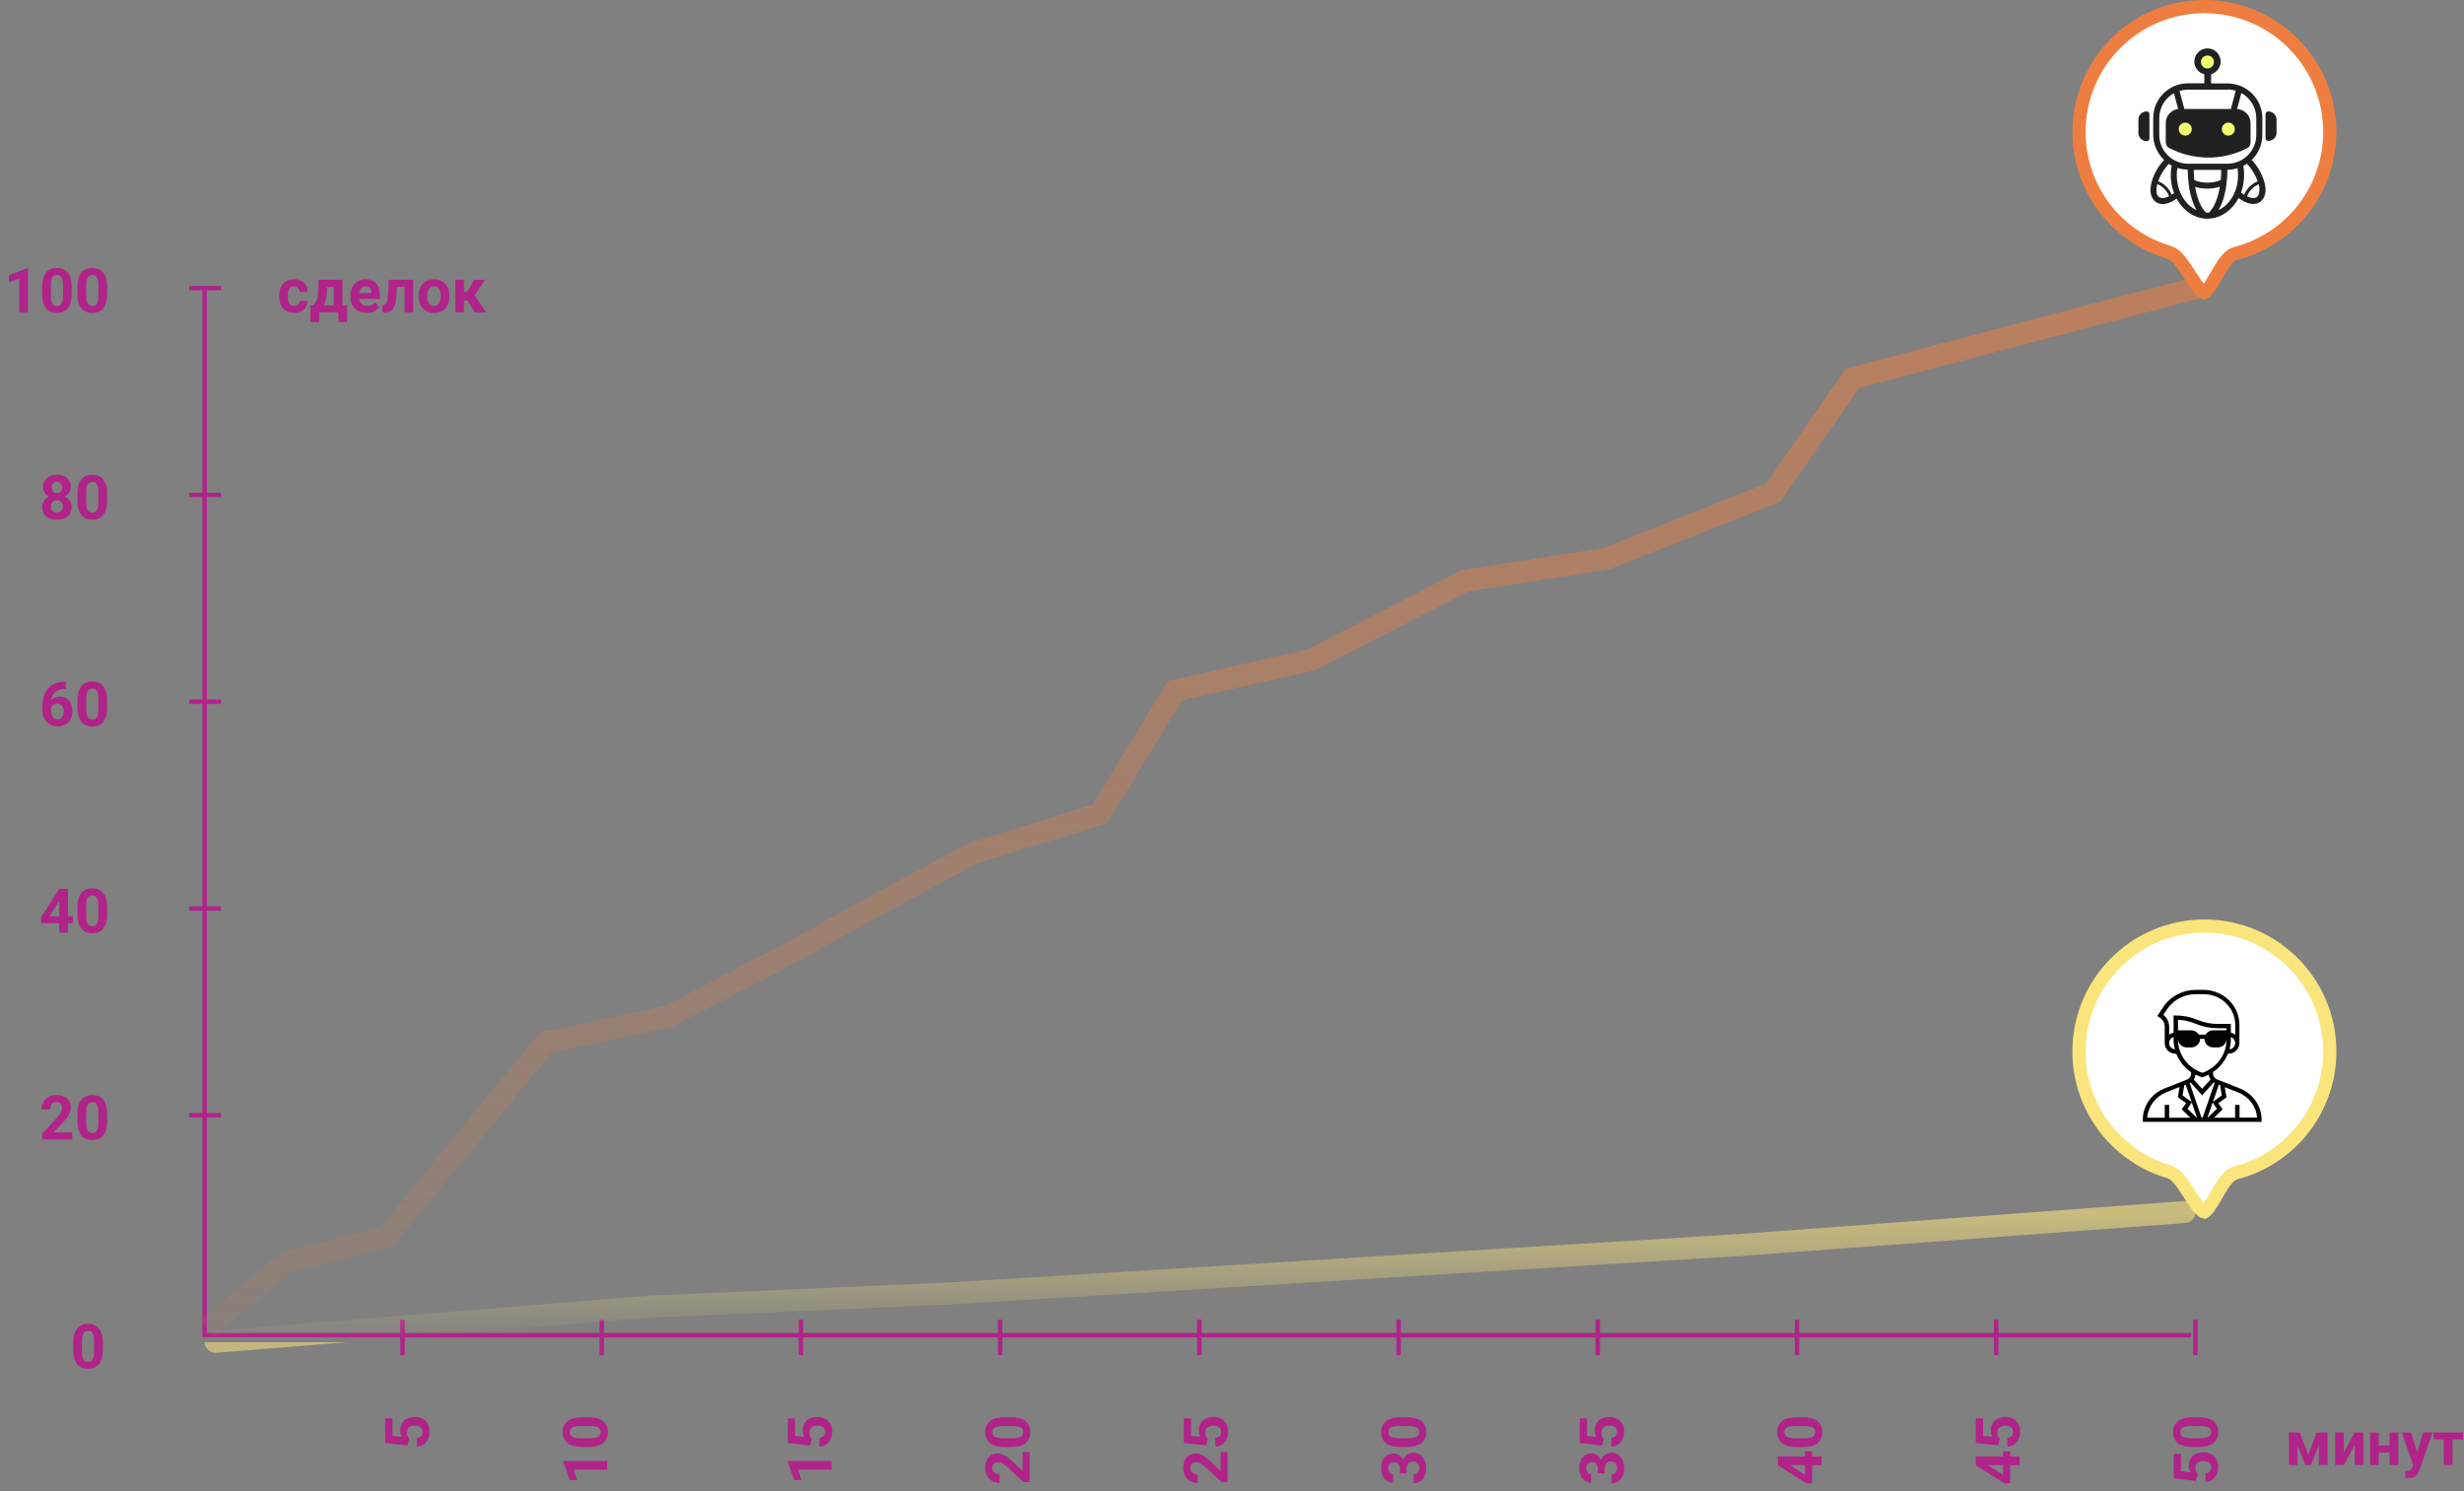 <svg width="560" height="339" viewBox="0 0 560 339" fill="none" xmlns="http://www.w3.org/2000/svg">
<rect x="0" y="0" width="560" height="339" fill="#808080" stroke="none"/>
<line x1="498" y1="303.5" x2="46" y2="303.5" stroke="#B02389"/>
<line x1="46.5" y1="66" x2="46.5" y2="303" stroke="#B02389"/>
<line x1="91.49" y1="300" x2="91.49" y2="308" stroke="#B02389"/>
<line x1="43" y1="253.5" x2="50.244" y2="253.5" stroke="#B02389"/>
<line x1="43" y1="206.5" x2="50.244" y2="206.5" stroke="#B02389"/>
<line x1="43" y1="159.5" x2="50.244" y2="159.5" stroke="#B02389"/>
<line x1="43" y1="112.5" x2="50.244" y2="112.5" stroke="#B02389"/>
<line x1="43" y1="65.5" x2="50.244" y2="65.5" stroke="#B02389"/>
<line x1="136.764" y1="300" x2="136.764" y2="308" stroke="#B02389"/>
<line x1="182.037" y1="300" x2="182.037" y2="308" stroke="#B02389"/>
<line x1="227.311" y1="300" x2="227.311" y2="308" stroke="#B02389"/>
<line x1="272.584" y1="300" x2="272.584" y2="308" stroke="#B02389"/>
<line x1="317.858" y1="300" x2="317.858" y2="308" stroke="#B02389"/>
<line x1="363.132" y1="300" x2="363.132" y2="308" stroke="#B02389"/>
<line x1="408.406" y1="300" x2="408.406" y2="308" stroke="#B02389"/>
<line x1="453.679" y1="300" x2="453.679" y2="308" stroke="#B02389"/>
<line x1="498.953" y1="300" x2="498.953" y2="308" stroke="#B02389"/>
<path d="M23.376 306.885C23.376 308.261 23.091 309.314 22.521 310.043C21.952 310.772 21.118 311.137 20.02 311.137C18.935 311.137 18.105 310.779 17.531 310.063C16.957 309.348 16.663 308.323 16.649 306.987V305.155C16.649 303.765 16.936 302.71 17.511 301.99C18.09 301.27 18.921 300.91 20.006 300.91C21.09 300.91 21.92 301.268 22.494 301.983C23.068 302.694 23.362 303.717 23.376 305.053V306.885ZM21.4 304.875C21.4 304.05 21.287 303.451 21.059 303.077C20.835 302.699 20.484 302.51 20.006 302.51C19.541 302.51 19.197 302.69 18.974 303.05C18.755 303.405 18.639 303.964 18.625 304.725V307.145C18.625 307.956 18.734 308.56 18.953 308.956C19.176 309.348 19.532 309.544 20.02 309.544C20.503 309.544 20.851 309.355 21.065 308.977C21.28 308.598 21.391 308.02 21.4 307.24V304.875Z" fill="#B02389"/>
<path d="M16.421 259H9.599V257.646L12.818 254.215C13.26 253.732 13.586 253.31 13.796 252.95C14.01 252.59 14.117 252.248 14.117 251.925C14.117 251.483 14.005 251.136 13.782 250.886C13.559 250.631 13.24 250.503 12.825 250.503C12.379 250.503 12.025 250.658 11.766 250.968C11.51 251.273 11.383 251.676 11.383 252.178H9.4C9.4 251.572 9.544 251.018 9.831 250.517C10.123 250.015 10.533 249.623 11.062 249.341C11.59 249.054 12.19 248.91 12.859 248.91C13.885 248.91 14.68 249.156 15.245 249.648C15.815 250.141 16.1 250.836 16.1 251.733C16.1 252.226 15.972 252.727 15.717 253.237C15.462 253.748 15.024 254.342 14.404 255.021L12.142 257.407H16.421V259ZM24.337 254.885C24.337 256.261 24.052 257.314 23.482 258.043C22.913 258.772 22.079 259.137 20.98 259.137C19.896 259.137 19.066 258.779 18.492 258.063C17.918 257.348 17.624 256.323 17.61 254.987V253.155C17.61 251.765 17.898 250.71 18.472 249.99C19.05 249.27 19.882 248.91 20.967 248.91C22.051 248.91 22.881 249.268 23.455 249.983C24.029 250.694 24.323 251.717 24.337 253.053V254.885ZM22.361 252.875C22.361 252.05 22.247 251.451 22.02 251.077C21.796 250.699 21.445 250.51 20.967 250.51C20.502 250.51 20.158 250.69 19.935 251.05C19.716 251.405 19.6 251.964 19.586 252.725V255.145C19.586 255.956 19.695 256.56 19.914 256.956C20.137 257.348 20.493 257.544 20.98 257.544C21.463 257.544 21.812 257.355 22.026 256.977C22.241 256.598 22.352 256.02 22.361 255.24V252.875Z" fill="#B02389"/>
<path d="M92.606 328.568L87.547 327.994L87.547 322.416L89.194 322.416L89.194 326.374L91.334 326.62C91.083 326.151 90.958 325.652 90.958 325.123C90.958 324.175 91.252 323.432 91.84 322.895C92.428 322.357 93.25 322.088 94.308 322.088C94.95 322.088 95.527 322.225 96.037 322.498C96.543 322.767 96.937 323.154 97.22 323.66C97.498 324.166 97.637 324.763 97.637 325.451C97.637 326.053 97.516 326.611 97.274 327.126C97.028 327.641 96.684 328.049 96.242 328.35C95.8 328.646 95.296 328.803 94.731 328.821L94.731 326.866C95.146 326.825 95.47 326.682 95.702 326.436C95.93 326.185 96.044 325.859 96.044 325.458C96.044 325.011 95.884 324.667 95.565 324.426C95.242 324.184 94.786 324.063 94.198 324.063C93.633 324.063 93.2 324.202 92.899 324.48C92.599 324.758 92.448 325.153 92.448 325.663C92.448 326.132 92.571 326.513 92.817 326.805L92.995 326.996L92.606 328.568Z" fill="#B02389"/>
<path d="M138 332.103L138 334.078L130.385 334.078L131.116 336.437L129.51 336.437L128.033 332.314L128.033 332.103L138 332.103ZM133.885 322.163C135.261 322.163 136.314 322.448 137.043 323.018C137.772 323.587 138.137 324.421 138.137 325.52C138.137 326.604 137.779 327.434 137.063 328.008C136.348 328.582 135.323 328.876 133.987 328.89L132.155 328.89C130.765 328.89 129.71 328.603 128.99 328.028C128.27 327.45 127.91 326.618 127.91 325.533C127.91 324.449 128.268 323.619 128.983 323.045C129.694 322.471 130.717 322.177 132.053 322.163L133.885 322.163ZM131.875 324.139C131.05 324.139 130.451 324.253 130.077 324.48C129.699 324.704 129.51 325.055 129.51 325.533C129.51 325.998 129.69 326.342 130.05 326.565C130.405 326.784 130.964 326.9 131.725 326.914L134.145 326.914C134.956 326.914 135.56 326.805 135.956 326.586C136.348 326.363 136.544 326.007 136.544 325.52C136.544 325.036 136.355 324.688 135.977 324.474C135.598 324.259 135.02 324.148 134.24 324.139L131.875 324.139Z" fill="#B02389"/>
<path d="M189 332.103L189 334.078L181.385 334.078L182.116 336.437L180.51 336.437L179.033 332.314L179.033 332.103L189 332.103ZM184.105 328.568L179.047 327.994L179.047 322.416L180.694 322.416L180.694 326.374L182.834 326.62C182.583 326.151 182.458 325.652 182.458 325.123C182.458 324.175 182.752 323.432 183.34 322.895C183.928 322.357 184.75 322.088 185.808 322.088C186.45 322.088 187.027 322.225 187.537 322.498C188.043 322.767 188.437 323.154 188.72 323.66C188.998 324.166 189.137 324.763 189.137 325.451C189.137 326.053 189.016 326.611 188.774 327.126C188.528 327.641 188.184 328.049 187.742 328.35C187.3 328.646 186.797 328.803 186.231 328.821L186.231 326.866C186.646 326.825 186.97 326.682 187.202 326.436C187.43 326.185 187.544 325.859 187.544 325.458C187.544 325.011 187.384 324.667 187.065 324.426C186.742 324.184 186.286 324.063 185.698 324.063C185.133 324.063 184.7 324.202 184.399 324.48C184.099 324.758 183.948 325.153 183.948 325.663C183.948 326.132 184.071 326.513 184.317 326.805L184.495 326.996L184.105 328.568Z" fill="#B02389"/>
<path d="M234 330.079L234 336.901L232.646 336.901L229.215 333.682C228.732 333.24 228.31 332.914 227.95 332.704C227.59 332.49 227.248 332.383 226.925 332.383C226.483 332.383 226.136 332.494 225.886 332.718C225.631 332.941 225.503 333.26 225.503 333.675C225.503 334.121 225.658 334.475 225.968 334.734C226.273 334.99 226.676 335.117 227.178 335.117L227.178 337.1C226.572 337.1 226.018 336.956 225.517 336.669C225.015 336.377 224.623 335.967 224.341 335.438C224.054 334.91 223.91 334.311 223.91 333.641C223.91 332.615 224.156 331.82 224.648 331.255C225.141 330.685 225.836 330.4 226.733 330.4C227.226 330.4 227.727 330.528 228.237 330.783C228.748 331.038 229.342 331.476 230.021 332.096L232.407 334.358L232.407 330.079L234 330.079ZM229.885 322.163C231.261 322.163 232.314 322.448 233.043 323.018C233.772 323.587 234.137 324.421 234.137 325.52C234.137 326.604 233.779 327.434 233.063 328.008C232.348 328.582 231.323 328.876 229.987 328.89L228.155 328.89C226.765 328.89 225.71 328.603 224.99 328.028C224.27 327.45 223.91 326.618 223.91 325.533C223.91 324.449 224.268 323.619 224.983 323.045C225.694 322.471 226.717 322.177 228.053 322.163L229.885 322.163ZM227.875 324.139C227.05 324.139 226.451 324.253 226.077 324.48C225.699 324.704 225.51 325.055 225.51 325.533C225.51 325.998 225.69 326.342 226.05 326.565C226.405 326.784 226.964 326.9 227.725 326.914L230.145 326.914C230.956 326.914 231.56 326.805 231.956 326.586C232.348 326.363 232.544 326.007 232.544 325.52C232.544 325.036 232.355 324.688 231.977 324.474C231.598 324.259 231.02 324.148 230.24 324.139L227.875 324.139Z" fill="#B02389"/>
<path d="M279 330.079L279 336.901L277.646 336.901L274.215 333.682C273.732 333.24 273.31 332.914 272.95 332.704C272.59 332.49 272.248 332.383 271.925 332.383C271.483 332.383 271.136 332.494 270.886 332.718C270.631 332.941 270.503 333.26 270.503 333.675C270.503 334.121 270.658 334.475 270.968 334.734C271.273 334.99 271.676 335.117 272.178 335.117L272.178 337.1C271.572 337.1 271.018 336.956 270.517 336.669C270.015 336.377 269.623 335.967 269.341 335.438C269.054 334.91 268.91 334.311 268.91 333.641C268.91 332.615 269.156 331.82 269.648 331.255C270.141 330.685 270.836 330.4 271.733 330.4C272.226 330.4 272.727 330.528 273.237 330.783C273.748 331.038 274.342 331.476 275.021 332.096L277.407 334.358L277.407 330.079L279 330.079ZM274.105 328.568L269.047 327.994L269.047 322.416L270.694 322.416L270.694 326.374L272.834 326.62C272.583 326.151 272.458 325.652 272.458 325.123C272.458 324.175 272.752 323.432 273.34 322.895C273.928 322.357 274.75 322.088 275.808 322.088C276.45 322.088 277.027 322.225 277.537 322.498C278.043 322.767 278.437 323.154 278.72 323.66C278.998 324.166 279.137 324.763 279.137 325.451C279.137 326.053 279.016 326.611 278.774 327.126C278.528 327.641 278.184 328.049 277.742 328.35C277.3 328.646 276.797 328.803 276.231 328.821L276.231 326.866C276.646 326.825 276.97 326.682 277.202 326.436C277.43 326.185 277.544 325.859 277.544 325.458C277.544 325.011 277.384 324.667 277.065 324.426C276.742 324.184 276.286 324.063 275.698 324.063C275.133 324.063 274.7 324.202 274.399 324.48C274.099 324.758 273.948 325.153 273.948 325.663C273.948 326.132 274.071 326.513 274.317 326.805L274.495 326.996L274.105 328.568Z" fill="#B02389"/>
<path d="M318.148 334.892L318.148 333.839C318.148 333.338 318.023 332.966 317.772 332.725C317.522 332.483 317.189 332.362 316.774 332.362C316.373 332.362 316.061 332.483 315.838 332.725C315.615 332.962 315.503 333.29 315.503 333.709C315.503 334.087 315.608 334.404 315.817 334.659C316.022 334.914 316.291 335.042 316.624 335.042L316.624 337.018C316.104 337.018 315.64 336.879 315.229 336.601C314.815 336.318 314.491 335.926 314.259 335.425C314.026 334.919 313.91 334.363 313.91 333.757C313.91 332.704 314.163 331.879 314.669 331.282C315.17 330.685 315.863 330.387 316.747 330.387C317.203 330.387 317.622 330.526 318.005 330.804C318.388 331.082 318.682 331.446 318.887 331.897C319.087 331.337 319.388 330.92 319.789 330.646C320.19 330.368 320.664 330.229 321.211 330.229C322.095 330.229 322.804 330.553 323.337 331.2C323.87 331.843 324.137 332.695 324.137 333.757C324.137 334.75 323.875 335.564 323.351 336.197C322.826 336.826 322.134 337.141 321.272 337.141L321.272 335.165C321.646 335.165 321.951 335.026 322.188 334.748C322.425 334.465 322.544 334.119 322.544 333.709C322.544 333.24 322.421 332.873 322.175 332.608C321.924 332.34 321.594 332.205 321.184 332.205C320.19 332.205 319.693 332.752 319.693 333.846L319.693 334.892L318.148 334.892ZM319.885 322.163C321.261 322.163 322.314 322.448 323.043 323.018C323.772 323.587 324.137 324.421 324.137 325.52C324.137 326.604 323.779 327.434 323.063 328.008C322.348 328.582 321.323 328.876 319.987 328.89L318.155 328.89C316.765 328.89 315.71 328.603 314.99 328.028C314.27 327.45 313.91 326.618 313.91 325.533C313.91 324.449 314.268 323.619 314.983 323.045C315.694 322.471 316.717 322.177 318.053 322.163L319.885 322.163ZM317.875 324.139C317.05 324.139 316.451 324.253 316.077 324.48C315.699 324.704 315.51 325.055 315.51 325.533C315.51 325.998 315.69 326.342 316.05 326.565C316.405 326.784 316.964 326.9 317.725 326.914L320.145 326.914C320.956 326.914 321.56 326.805 321.956 326.586C322.348 326.363 322.544 326.007 322.544 325.52C322.544 325.036 322.355 324.688 321.977 324.474C321.598 324.259 321.02 324.148 320.24 324.139L317.875 324.139Z" fill="#B02389"/>
<path d="M363.148 334.892L363.148 333.839C363.148 333.338 363.023 332.966 362.772 332.725C362.522 332.483 362.189 332.362 361.774 332.362C361.373 332.362 361.061 332.483 360.838 332.725C360.615 332.962 360.503 333.29 360.503 333.709C360.503 334.087 360.608 334.404 360.817 334.659C361.022 334.914 361.291 335.042 361.624 335.042L361.624 337.018C361.104 337.018 360.64 336.879 360.229 336.601C359.815 336.318 359.491 335.926 359.259 335.425C359.026 334.919 358.91 334.363 358.91 333.757C358.91 332.704 359.163 331.879 359.669 331.282C360.17 330.685 360.863 330.387 361.747 330.387C362.203 330.387 362.622 330.526 363.005 330.804C363.388 331.082 363.682 331.446 363.887 331.897C364.087 331.337 364.388 330.92 364.789 330.646C365.19 330.368 365.664 330.229 366.211 330.229C367.095 330.229 367.804 330.553 368.337 331.2C368.87 331.843 369.137 332.695 369.137 333.757C369.137 334.75 368.875 335.564 368.351 336.197C367.826 336.826 367.134 337.141 366.272 337.141L366.272 335.165C366.646 335.165 366.951 335.026 367.188 334.748C367.425 334.465 367.544 334.119 367.544 333.709C367.544 333.24 367.421 332.873 367.175 332.608C366.924 332.34 366.594 332.205 366.184 332.205C365.19 332.205 364.693 332.752 364.693 333.846L364.693 334.892L363.148 334.892ZM364.105 328.568L359.047 327.994L359.047 322.416L360.694 322.416L360.694 326.374L362.834 326.62C362.583 326.151 362.458 325.652 362.458 325.123C362.458 324.175 362.752 323.432 363.34 322.895C363.928 322.357 364.75 322.088 365.808 322.088C366.45 322.088 367.027 322.225 367.537 322.498C368.043 322.767 368.437 323.154 368.72 323.66C368.998 324.166 369.137 324.763 369.137 325.451C369.137 326.053 369.016 326.611 368.774 327.126C368.528 327.641 368.184 328.049 367.742 328.35C367.3 328.646 366.797 328.803 366.231 328.821L366.231 326.866C366.646 326.825 366.97 326.682 367.202 326.436C367.43 326.185 367.544 325.859 367.544 325.458C367.544 325.011 367.384 324.667 367.065 324.426C366.742 324.184 366.286 324.063 365.698 324.063C365.133 324.063 364.7 324.202 364.399 324.48C364.099 324.758 363.948 325.153 363.948 325.663C363.948 326.132 364.071 326.513 364.317 326.805L364.495 326.996L364.105 328.568Z" fill="#B02389"/>
<path d="M410.254 331.057L410.254 329.929L411.847 329.929L411.847 331.057L414 331.057L414 333.032L411.847 333.032L411.847 337.113L410.603 337.202L404.047 333.053L404.047 331.057L410.254 331.057ZM410.254 335.233L410.254 333.032L406.74 333.032L406.966 333.162L410.254 335.233ZM409.885 322.163C411.261 322.163 412.314 322.448 413.043 323.018C413.772 323.587 414.137 324.421 414.137 325.52C414.137 326.604 413.779 327.434 413.063 328.008C412.348 328.582 411.323 328.876 409.987 328.89L408.155 328.89C406.765 328.89 405.71 328.603 404.99 328.028C404.27 327.45 403.91 326.618 403.91 325.533C403.91 324.449 404.268 323.619 404.983 323.045C405.694 322.471 406.717 322.177 408.053 322.163L409.885 322.163ZM407.875 324.139C407.05 324.139 406.451 324.253 406.077 324.48C405.699 324.704 405.51 325.055 405.51 325.533C405.51 325.998 405.69 326.342 406.05 326.565C406.405 326.784 406.964 326.9 407.725 326.914L410.145 326.914C410.956 326.914 411.56 326.805 411.956 326.586C412.348 326.363 412.544 326.007 412.544 325.52C412.544 325.036 412.355 324.688 411.977 324.474C411.598 324.259 411.02 324.148 410.24 324.139L407.875 324.139Z" fill="#B02389"/>
<path d="M455.254 331.057L455.254 329.929L456.847 329.929L456.847 331.057L459 331.057L459 333.032L456.847 333.032L456.847 337.113L455.603 337.202L449.047 333.053L449.047 331.057L455.254 331.057ZM455.254 335.233L455.254 333.032L451.74 333.032L451.966 333.162L455.254 335.233ZM454.105 328.568L449.047 327.994L449.047 322.416L450.694 322.416L450.694 326.374L452.834 326.62C452.583 326.151 452.458 325.652 452.458 325.123C452.458 324.175 452.752 323.432 453.34 322.895C453.928 322.357 454.75 322.088 455.808 322.088C456.45 322.088 457.027 322.225 457.537 322.498C458.043 322.767 458.437 323.154 458.72 323.66C458.998 324.166 459.137 324.763 459.137 325.451C459.137 326.053 459.016 326.611 458.774 327.126C458.528 327.641 458.184 328.049 457.742 328.35C457.3 328.646 456.797 328.803 456.231 328.821L456.231 326.866C456.646 326.825 456.97 326.682 457.202 326.436C457.43 326.185 457.544 325.859 457.544 325.458C457.544 325.011 457.384 324.667 457.065 324.426C456.742 324.184 456.286 324.063 455.698 324.063C455.133 324.063 454.7 324.202 454.399 324.48C454.099 324.758 453.948 325.153 453.948 325.663C453.948 326.132 454.071 326.513 454.317 326.805L454.495 326.996L454.105 328.568Z" fill="#B02389"/>
<path d="M499.105 336.607L494.047 336.033L494.047 330.455L495.694 330.455L495.694 334.413L497.834 334.659C497.583 334.19 497.458 333.691 497.458 333.162C497.458 332.214 497.752 331.471 498.34 330.934C498.928 330.396 499.75 330.127 500.808 330.127C501.45 330.127 502.027 330.264 502.537 330.537C503.043 330.806 503.437 331.193 503.72 331.699C503.998 332.205 504.137 332.802 504.137 333.49C504.137 334.092 504.016 334.65 503.774 335.165C503.528 335.68 503.184 336.088 502.742 336.389C502.3 336.685 501.797 336.842 501.231 336.86L501.231 334.905C501.646 334.864 501.97 334.721 502.202 334.475C502.43 334.224 502.544 333.898 502.544 333.497C502.544 333.05 502.384 332.706 502.065 332.465C501.742 332.223 501.286 332.103 500.698 332.103C500.133 332.103 499.7 332.242 499.399 332.52C499.099 332.798 498.948 333.192 498.948 333.702C498.948 334.172 499.071 334.552 499.317 334.844L499.495 335.035L499.105 336.607ZM499.885 322.163C501.261 322.163 502.314 322.448 503.043 323.018C503.772 323.587 504.137 324.421 504.137 325.52C504.137 326.604 503.779 327.434 503.063 328.008C502.348 328.582 501.323 328.876 499.987 328.89L498.155 328.89C496.765 328.89 495.71 328.603 494.99 328.028C494.27 327.45 493.91 326.618 493.91 325.533C493.91 324.449 494.268 323.619 494.983 323.045C495.694 322.471 496.717 322.177 498.053 322.163L499.885 322.163ZM497.875 324.139C497.05 324.139 496.451 324.253 496.077 324.48C495.699 324.704 495.51 325.055 495.51 325.533C495.51 325.998 495.69 326.342 496.05 326.565C496.405 326.784 496.964 326.9 497.725 326.914L500.145 326.914C500.956 326.914 501.56 326.805 501.956 326.586C502.348 326.363 502.544 326.007 502.544 325.52C502.544 325.036 502.355 324.688 501.977 324.474C501.598 324.259 501.02 324.148 500.24 324.139L497.875 324.139Z" fill="#B02389"/>
<path d="M524.576 330.669L526.511 325.604H528.985V333H527.01V328.461L525.239 333H523.913L522.177 328.536V333H520.201V325.604H522.655L524.576 330.669ZM535.165 325.604H537.141V333H535.165V328.434L532.69 333H530.708V325.604H532.69V330.163L535.165 325.604ZM545.063 333H543.081V330.156H540.627V333H538.651V325.604H540.627V328.57H543.081V325.604H545.063V333ZM549.356 330.204L550.724 325.604H552.843L549.869 334.148L549.705 334.538C549.263 335.504 548.534 335.987 547.518 335.987C547.23 335.987 546.939 335.944 546.643 335.857V334.36L546.943 334.367C547.317 334.367 547.595 334.31 547.777 334.196C547.964 334.082 548.11 333.893 548.215 333.629L548.447 333.021L545.856 325.604H547.982L549.356 330.204ZM559.761 327.189H557.389V333H555.406V327.189H553.075V325.604H559.761V327.189Z" fill="#B02389"/>
<path d="M66.835 69.544C67.2 69.544 67.496 69.444 67.724 69.243C67.951 69.043 68.07 68.776 68.079 68.443H69.932C69.927 68.945 69.79 69.405 69.522 69.824C69.253 70.239 68.883 70.562 68.414 70.795C67.949 71.023 67.434 71.137 66.869 71.137C65.812 71.137 64.978 70.802 64.367 70.132C63.757 69.457 63.451 68.528 63.451 67.343V67.213C63.451 66.074 63.754 65.164 64.36 64.485C64.966 63.806 65.798 63.467 66.856 63.467C67.781 63.467 68.521 63.731 69.077 64.26C69.638 64.784 69.922 65.483 69.932 66.358H68.079C68.07 65.976 67.951 65.666 67.724 65.429C67.496 65.187 67.195 65.066 66.821 65.066C66.361 65.066 66.012 65.235 65.775 65.572C65.543 65.905 65.427 66.447 65.427 67.199V67.404C65.427 68.165 65.543 68.712 65.775 69.045C66.008 69.378 66.361 69.544 66.835 69.544ZM71.162 69.407C71.609 68.933 71.912 68.464 72.071 67.999C72.231 67.534 72.32 66.876 72.338 66.023L72.393 63.603H77.834V69.407H78.9V73.222H76.925V71H72.543V73.222H70.526V69.407H71.162ZM73.493 69.407H75.865V65.237H74.327L74.314 66.126C74.272 67.484 73.999 68.578 73.493 69.407ZM83.31 71.137C82.225 71.137 81.341 70.804 80.657 70.139C79.978 69.473 79.639 68.587 79.639 67.48V67.288C79.639 66.545 79.782 65.882 80.069 65.299C80.356 64.711 80.762 64.26 81.286 63.945C81.815 63.626 82.416 63.467 83.091 63.467C84.103 63.467 84.898 63.786 85.477 64.424C86.06 65.062 86.352 65.966 86.352 67.138V67.944H81.642C81.705 68.427 81.897 68.815 82.216 69.106C82.539 69.398 82.947 69.544 83.439 69.544C84.201 69.544 84.795 69.268 85.224 68.717L86.194 69.804C85.898 70.223 85.497 70.551 84.991 70.788C84.485 71.02 83.925 71.137 83.31 71.137ZM83.084 65.066C82.692 65.066 82.373 65.199 82.127 65.463C81.885 65.727 81.731 66.106 81.662 66.598H84.41V66.44C84.401 66.003 84.283 65.666 84.055 65.429C83.827 65.187 83.503 65.066 83.084 65.066ZM93.912 63.603V71H91.936V65.203H90.193L90.07 67.486C89.993 68.703 89.754 69.59 89.353 70.145C88.951 70.701 88.355 70.986 87.561 71H86.892L86.871 69.394L87.117 69.373C87.473 69.346 87.732 69.136 87.897 68.744C88.061 68.352 88.163 67.685 88.204 66.741L88.341 63.603H93.912ZM95.129 67.233C95.129 66.5 95.27 65.846 95.553 65.272C95.835 64.697 96.241 64.253 96.769 63.938C97.303 63.624 97.92 63.467 98.622 63.467C99.62 63.467 100.434 63.772 101.062 64.383C101.696 64.993 102.049 65.823 102.122 66.871L102.136 67.377C102.136 68.512 101.819 69.423 101.186 70.111C100.552 70.795 99.702 71.137 98.636 71.137C97.569 71.137 96.717 70.795 96.079 70.111C95.446 69.428 95.129 68.498 95.129 67.322V67.233ZM97.105 67.377C97.105 68.079 97.237 68.617 97.501 68.99C97.765 69.359 98.144 69.544 98.636 69.544C99.114 69.544 99.488 69.362 99.757 68.997C100.026 68.628 100.16 68.04 100.16 67.233C100.16 66.545 100.026 66.012 99.757 65.634C99.488 65.255 99.11 65.066 98.622 65.066C98.139 65.066 97.765 65.255 97.501 65.634C97.237 66.007 97.105 66.588 97.105 67.377ZM106.251 68.272H105.458V71H103.482V63.603H105.458V66.386H106.162L107.775 63.603H110.271L107.851 67.124L110.496 71H107.864L106.251 68.272Z" fill="#B02389"/>
<path d="M15.443 208.254H16.571V209.847H15.443V212H13.468V209.847H9.387L9.298 208.603L13.447 202.047H15.443V208.254ZM11.267 208.254H13.468V204.74L13.338 204.966L11.267 208.254ZM24.337 207.885C24.337 209.261 24.052 210.314 23.482 211.043C22.913 211.772 22.079 212.137 20.98 212.137C19.896 212.137 19.066 211.779 18.492 211.063C17.918 210.348 17.624 209.323 17.61 207.987V206.155C17.61 204.765 17.898 203.71 18.472 202.99C19.05 202.27 19.882 201.91 20.967 201.91C22.051 201.91 22.881 202.268 23.455 202.983C24.029 203.694 24.323 204.717 24.337 206.053V207.885ZM22.361 205.875C22.361 205.05 22.247 204.451 22.02 204.077C21.796 203.699 21.445 203.51 20.967 203.51C20.502 203.51 20.158 203.69 19.935 204.05C19.716 204.405 19.6 204.964 19.586 205.725V208.145C19.586 208.956 19.695 209.56 19.914 209.956C20.137 210.348 20.493 210.544 20.98 210.544C21.463 210.544 21.812 210.355 22.026 209.977C22.241 209.598 22.352 209.02 22.361 208.24V205.875Z" fill="#B02389"/>
<path d="M14.958 154.944V156.571H14.767C13.873 156.585 13.153 156.817 12.606 157.269C12.064 157.72 11.738 158.346 11.629 159.148C12.158 158.611 12.825 158.342 13.632 158.342C14.498 158.342 15.186 158.652 15.696 159.271C16.207 159.891 16.462 160.707 16.462 161.719C16.462 162.366 16.321 162.951 16.038 163.476C15.76 164 15.364 164.408 14.849 164.699C14.338 164.991 13.759 165.137 13.112 165.137C12.064 165.137 11.216 164.772 10.569 164.043C9.927 163.314 9.605 162.341 9.605 161.124V160.413C9.605 159.333 9.808 158.381 10.214 157.556C10.624 156.726 11.21 156.086 11.971 155.635C12.736 155.179 13.623 154.949 14.63 154.944H14.958ZM13.03 159.928C12.711 159.928 12.422 160.012 12.162 160.181C11.902 160.345 11.711 160.563 11.588 160.837V161.438C11.588 162.099 11.718 162.617 11.977 162.99C12.237 163.359 12.602 163.544 13.071 163.544C13.495 163.544 13.837 163.378 14.097 163.045C14.361 162.708 14.493 162.272 14.493 161.739C14.493 161.197 14.361 160.759 14.097 160.427C13.832 160.094 13.477 159.928 13.03 159.928ZM24.337 160.885C24.337 162.261 24.052 163.314 23.482 164.043C22.913 164.772 22.079 165.137 20.98 165.137C19.896 165.137 19.066 164.779 18.492 164.063C17.918 163.348 17.624 162.323 17.61 160.987V159.155C17.61 157.765 17.898 156.71 18.472 155.99C19.05 155.27 19.882 154.91 20.967 154.91C22.051 154.91 22.881 155.268 23.455 155.983C24.029 156.694 24.323 157.717 24.337 159.053V160.885ZM22.361 158.875C22.361 158.05 22.247 157.451 22.02 157.077C21.796 156.699 21.445 156.51 20.967 156.51C20.502 156.51 20.158 156.69 19.935 157.05C19.716 157.405 19.6 157.964 19.586 158.725V161.145C19.586 161.956 19.695 162.56 19.914 162.956C20.137 163.348 20.493 163.544 20.98 163.544C21.463 163.544 21.812 163.355 22.026 162.977C22.241 162.598 22.352 162.02 22.361 161.24V158.875Z" fill="#B02389"/>
<path d="M16.086 110.692C16.086 111.175 15.965 111.604 15.724 111.978C15.482 112.351 15.149 112.65 14.726 112.873C15.209 113.105 15.591 113.427 15.874 113.837C16.157 114.243 16.298 114.721 16.298 115.272C16.298 116.157 15.997 116.856 15.396 117.371C14.794 117.882 13.976 118.137 12.941 118.137C11.907 118.137 11.087 117.879 10.48 117.364C9.874 116.849 9.571 116.152 9.571 115.272C9.571 114.721 9.713 114.24 9.995 113.83C10.278 113.42 10.658 113.101 11.137 112.873C10.713 112.65 10.38 112.351 10.139 111.978C9.902 111.604 9.783 111.175 9.783 110.692C9.783 109.845 10.066 109.17 10.631 108.669C11.196 108.163 11.964 107.91 12.935 107.91C13.901 107.91 14.666 108.161 15.231 108.662C15.801 109.159 16.086 109.836 16.086 110.692ZM14.315 115.129C14.315 114.696 14.19 114.35 13.94 114.09C13.689 113.83 13.352 113.7 12.928 113.7C12.508 113.7 12.174 113.83 11.923 114.09C11.672 114.345 11.547 114.691 11.547 115.129C11.547 115.553 11.67 115.895 11.916 116.154C12.162 116.414 12.504 116.544 12.941 116.544C13.37 116.544 13.705 116.419 13.946 116.168C14.192 115.917 14.315 115.571 14.315 115.129ZM14.11 110.788C14.11 110.401 14.008 110.091 13.803 109.858C13.598 109.621 13.308 109.503 12.935 109.503C12.565 109.503 12.278 109.617 12.073 109.845C11.868 110.073 11.766 110.387 11.766 110.788C11.766 111.185 11.868 111.504 12.073 111.745C12.278 111.987 12.568 112.107 12.941 112.107C13.315 112.107 13.602 111.987 13.803 111.745C14.008 111.504 14.11 111.185 14.11 110.788ZM24.337 113.885C24.337 115.261 24.052 116.314 23.482 117.043C22.913 117.772 22.079 118.137 20.98 118.137C19.896 118.137 19.066 117.779 18.492 117.063C17.918 116.348 17.624 115.323 17.61 113.987V112.155C17.61 110.765 17.898 109.71 18.472 108.99C19.05 108.27 19.882 107.91 20.967 107.91C22.051 107.91 22.881 108.268 23.455 108.983C24.029 109.694 24.323 110.717 24.337 112.053V113.885ZM22.361 111.875C22.361 111.05 22.247 110.451 22.02 110.077C21.796 109.699 21.445 109.51 20.967 109.51C20.502 109.51 20.158 109.69 19.935 110.05C19.716 110.405 19.6 110.964 19.586 111.725V114.145C19.586 114.956 19.695 115.56 19.914 115.956C20.137 116.348 20.493 116.544 20.98 116.544C21.463 116.544 21.812 116.355 22.026 115.977C22.241 115.598 22.352 115.02 22.361 114.24V111.875Z" fill="#B02389"/>
<path d="M6.358 71H4.383V63.385L2.024 64.116V62.51L6.146 61.033H6.358V71ZM16.298 66.885C16.298 68.261 16.013 69.314 15.443 70.043C14.874 70.772 14.04 71.137 12.941 71.137C11.857 71.137 11.027 70.779 10.453 70.064C9.879 69.348 9.585 68.323 9.571 66.987V65.155C9.571 63.765 9.858 62.71 10.433 61.99C11.011 61.27 11.843 60.91 12.928 60.91C14.012 60.91 14.842 61.268 15.416 61.983C15.99 62.694 16.284 63.717 16.298 65.053V66.885ZM14.322 64.875C14.322 64.05 14.208 63.451 13.98 63.077C13.757 62.699 13.406 62.51 12.928 62.51C12.463 62.51 12.119 62.69 11.896 63.05C11.677 63.405 11.56 63.964 11.547 64.725V67.144C11.547 67.956 11.656 68.56 11.875 68.956C12.098 69.348 12.454 69.544 12.941 69.544C13.425 69.544 13.773 69.355 13.987 68.977C14.201 68.598 14.313 68.019 14.322 67.24V64.875ZM24.337 66.885C24.337 68.261 24.052 69.314 23.482 70.043C22.913 70.772 22.079 71.137 20.98 71.137C19.896 71.137 19.066 70.779 18.492 70.064C17.918 69.348 17.624 68.323 17.61 66.987V65.155C17.61 63.765 17.898 62.71 18.472 61.99C19.05 61.27 19.882 60.91 20.967 60.91C22.051 60.91 22.881 61.268 23.455 61.983C24.029 62.694 24.323 63.717 24.337 65.053V66.885ZM22.361 64.875C22.361 64.05 22.247 63.451 22.02 63.077C21.796 62.699 21.445 62.51 20.967 62.51C20.502 62.51 20.158 62.69 19.935 63.05C19.716 63.405 19.6 63.964 19.586 64.725V67.144C19.586 67.956 19.695 68.56 19.914 68.956C20.137 69.348 20.493 69.544 20.98 69.544C21.463 69.544 21.812 69.355 22.026 68.977C22.241 68.598 22.352 68.019 22.361 67.24V64.875Z" fill="#B02389"/>
<path d="M47 302L65 287L88 281L124 237L152 231L178 217.5L196 207.5L221 194L250 185L267 157L298 150L333 132L365 127L403 112L421 86L476 71.5L501 65" stroke="url(#paint0_linear)" stroke-width="5"/>
<path d="M49 305L148 297L216 294L395.5 283L496.5 275.5" stroke="url(#paint1_linear)" stroke-width="5" stroke-linecap="round"/>
<path d="M529.5 239C529.5 252.278 520.419 263.438 508.126 266.602C507.479 266.769 506.958 267.155 506.565 267.527C506.161 267.909 505.791 268.373 505.456 268.847C504.873 269.672 504.29 270.682 503.745 271.625C503.671 271.753 503.597 271.881 503.525 272.007C502.89 273.101 502.313 274.061 501.76 274.748C501.485 275.088 501.263 275.301 501.097 275.419C501.036 275.463 500.995 275.485 500.971 275.496C500.868 275.474 500.528 275.34 499.918 274.666C499.288 273.967 498.631 272.99 497.915 271.876C497.813 271.718 497.71 271.556 497.606 271.393C497.007 270.458 496.371 269.464 495.739 268.641C495.364 268.152 494.957 267.679 494.519 267.287C494.091 266.902 493.558 266.527 492.924 266.34C481.116 262.858 472.5 251.933 472.5 239C472.5 223.26 485.26 210.5 501 210.5C516.74 210.5 529.5 223.26 529.5 239Z" fill="white" stroke="#FAE57D" stroke-width="3"/>
<g clip-path="url(#clip0)">
<path d="M509.043 247.4L503.908 245.371C503.348 245.143 502.964 244.629 502.964 244.029V243.686C504.498 242.657 505.679 241.2 506.328 239.514H506.446C507.833 239.514 508.954 238.429 508.954 237.086V232.943C508.954 230.514 507.833 228.257 505.885 226.743C504.469 225.629 502.639 225 500.78 225H499.098C496.03 225 493.256 226.486 491.603 228.971L490.305 230.943L490.836 231.286C491.574 231.743 491.987 232.543 491.987 233.4V237.114C491.987 238.457 493.108 239.543 494.495 239.543H494.613C495.292 241.229 496.443 242.686 497.977 243.714V244.057C497.977 244.657 497.623 245.171 497.033 245.4L491.898 247.429C488.948 248.6 487 251.4 487 254.514V255H514V254.514C514 251.4 512.052 248.6 509.043 247.4ZM504.941 249L502.934 250.457L504.292 246.543L504.587 246.657L504.941 249ZM496.443 246.657L496.738 246.543L498.095 250.457L496.03 249L496.443 246.657ZM498.125 250.6L499.305 254.029H499.216L497.151 252.029L498.125 250.6ZM497.652 246.171C497.711 246.143 497.8 246.086 497.859 246.057L500.485 248.971L503.111 246.057C503.17 246.114 503.259 246.143 503.318 246.171L500.603 254.029H500.338L497.652 246.171ZM502.875 250.6L503.849 252.029L501.784 254.029H501.695L502.875 250.6ZM502.993 234.2C502.256 234.2 501.607 234.6 501.282 235.171H499.718C499.364 234.6 498.744 234.2 498.007 234.2H494.997V231.8C496.384 231.857 497.741 232.171 499.039 232.714C500.603 233.371 502.256 233.714 503.967 233.714H506.003V234.2H502.993ZM506.711 238.543C506.889 237.829 507.007 237.086 507.007 236.314V235.743C507.597 235.943 508.01 236.486 508.01 237.114C507.98 237.829 507.42 238.429 506.711 238.543ZM491.662 230.686L492.459 229.486C493.905 227.286 496.384 225.971 499.098 225.971H500.81C502.433 225.971 504.026 226.514 505.295 227.486C507.007 228.829 508.01 230.8 508.01 232.943V235.171C507.715 234.971 507.39 234.8 507.007 234.714V232.743H503.967C502.403 232.743 500.898 232.429 499.452 231.829C497.889 231.171 496.236 230.829 494.495 230.829H493.993V234.743C493.61 234.829 493.285 234.971 492.99 235.2V233.4C492.99 232.343 492.518 231.343 491.662 230.686ZM492.99 237.086C492.99 236.457 493.403 235.914 493.993 235.714V236.286C493.993 237.057 494.111 237.8 494.289 238.514C493.551 238.429 492.99 237.829 492.99 237.086ZM494.997 236.314V236.143C494.997 237.2 495.882 238.086 497.003 238.086H498.007C499.098 238.086 500.013 237.229 500.013 236.143H501.016C501.016 237.2 501.902 238.086 503.023 238.086H504.026C505.118 238.086 506.033 237.229 506.033 236.143V236.314C506.033 239.714 503.82 242.714 500.544 243.857C497.21 242.714 494.997 239.714 494.997 236.314ZM500.338 244.829L500.485 244.886L500.633 244.829C501.105 244.686 501.548 244.486 501.99 244.257C502.02 244.657 502.167 245.029 502.403 245.371L500.485 247.486L498.567 245.371C498.803 245.057 498.921 244.657 498.98 244.257C499.423 244.486 499.866 244.657 500.338 244.829ZM492.311 248.286L495.351 247.086L494.967 249.4L496.826 250.743L495.852 252.171L497.8 254.057H492.99V251.143H491.987V254.057H488.003C488.21 251.486 489.862 249.286 492.311 248.286ZM508.984 254.029V251.143H507.98V254.057H503.2L505.148 252.171L504.174 250.771L506.033 249.429L505.62 247.114L508.659 248.314C511.138 249.286 512.79 251.486 512.967 254.029H508.984Z" fill="#010101"/>
</g>
<path d="M529.5 30C529.5 43.278 520.419 54.438 508.126 57.602C507.479 57.769 506.958 58.155 506.565 58.527C506.161 58.909 505.791 59.373 505.456 59.847C504.873 60.672 504.29 61.682 503.745 62.625C503.671 62.753 503.597 62.881 503.525 63.007C502.89 64.101 502.313 65.061 501.76 65.748C501.485 66.088 501.263 66.301 501.097 66.419C501.036 66.463 500.995 66.485 500.971 66.496C500.868 66.474 500.528 66.34 499.918 65.665C499.288 64.967 498.631 63.989 497.915 62.876C497.813 62.718 497.71 62.556 497.606 62.394C497.007 61.458 496.371 60.464 495.739 59.641C495.364 59.152 494.957 58.679 494.519 58.287C494.091 57.902 493.558 57.527 492.924 57.34C481.116 53.858 472.5 42.933 472.5 30C472.5 14.26 485.26 1.5 501 1.5C516.74 1.5 529.5 14.26 529.5 30Z" fill="white" stroke="#ED7E40" stroke-width="3"/>
<path d="M487.889 25.326C486.859 25.326 486 26.15 486 27.215V30.204C486 31.235 486.825 32.094 487.889 32.094C488.233 32.094 488.508 31.819 488.508 31.475V25.944C488.508 25.601 488.233 25.326 487.889 25.326Z" fill="#212121"/>
<path d="M515.51 25.326C515.167 25.326 514.892 25.601 514.892 25.944V31.407C514.892 31.75 515.167 32.025 515.51 32.025C516.541 32.025 517.4 31.2 517.4 30.135V27.147C517.366 26.15 516.541 25.326 515.51 25.326Z" fill="#212121"/>
<path d="M512.831 37.659C512.487 37.178 512.144 36.731 511.766 36.354C513.243 34.911 514.171 32.884 514.171 30.651V26.872C514.171 22.509 510.632 18.97 506.269 18.97H502.525V16.875C503.761 16.497 504.689 15.363 504.689 13.989C504.689 12.34 503.349 11 501.7 11C500.051 11 498.711 12.34 498.711 13.989C498.711 15.397 499.673 16.565 500.979 16.875V18.936H497.268C492.905 18.936 489.367 22.474 489.367 26.837V30.616C489.367 32.884 490.329 34.911 491.84 36.354C491.462 36.766 491.119 37.178 490.81 37.625C489.745 39.136 489.023 40.82 488.817 42.297C488.577 43.946 488.989 45.217 489.951 45.904C490.397 46.213 490.913 46.385 491.497 46.385C492.459 46.385 493.558 45.973 494.692 45.148C496.169 47.897 498.78 49.717 501.7 49.717C501.975 49.717 502.284 49.683 502.559 49.649C505.17 49.34 507.437 47.553 508.777 45.011C509.945 45.904 511.113 46.351 512.144 46.351C512.728 46.351 513.243 46.213 513.69 45.87C514.652 45.183 515.064 43.911 514.823 42.263C514.583 40.854 513.896 39.171 512.831 37.659ZM506.269 20.344C506.922 20.344 507.54 20.447 508.124 20.619L507.025 24.776H496.444L495.344 20.654C495.963 20.482 496.581 20.379 497.234 20.379H506.269V20.344ZM490.741 30.651V26.872C490.741 24.433 492.081 22.303 494.073 21.169L495.035 24.776C493.455 24.982 492.218 26.322 492.218 27.971V32.231C492.218 32.231 492.218 33.296 492.94 33.605C498.505 36.525 505.135 36.56 510.735 33.674C511.491 33.365 511.491 32.368 511.491 32.368V28.005C511.491 26.288 510.151 24.879 508.434 24.776L509.395 21.134C511.422 22.268 512.797 24.398 512.797 26.872V30.651C512.797 34.292 509.842 37.212 506.235 37.212H497.303C493.661 37.212 490.741 34.258 490.741 30.651ZM504.723 40.923C502.799 41.713 500.635 41.713 498.711 40.957C498.642 40.236 498.608 39.446 498.574 38.621H504.826C504.826 39.411 504.792 40.201 504.723 40.923ZM490.707 44.805C490.191 44.461 489.985 43.602 490.157 42.503C490.191 42.297 490.226 42.091 490.294 41.85C491.531 42.331 492.493 43.328 492.974 44.599C492.046 45.08 491.222 45.148 490.707 44.805ZM493.558 44.255C493.008 42.846 491.875 41.747 490.5 41.197C490.81 40.27 491.291 39.342 491.943 38.449C492.253 38.003 492.562 37.625 492.905 37.247C493.111 37.384 493.352 37.522 493.558 37.659C493.421 38.38 493.352 39.102 493.352 39.823C493.352 41.266 493.627 42.675 494.108 43.911C493.902 44.015 493.73 44.152 493.558 44.255ZM494.726 39.789C494.726 39.239 494.76 38.724 494.863 38.174C495.619 38.415 496.409 38.552 497.2 38.552C497.268 43.328 498.299 46.179 499.227 47.759C496.616 46.591 494.726 43.465 494.726 39.789ZM501.391 48.343C500.876 47.897 499.536 46.316 498.883 42.469C499.811 42.743 500.738 42.881 501.666 42.881C502.628 42.881 503.59 42.743 504.517 42.434C503.899 46.282 502.525 47.862 502.009 48.343C501.906 48.343 501.769 48.343 501.666 48.343C501.597 48.343 501.494 48.343 501.391 48.343ZM504.208 47.759C505.17 46.145 506.166 43.328 506.235 38.587C507.025 38.587 507.815 38.449 508.537 38.243C508.605 38.758 508.64 39.274 508.64 39.789C508.674 43.431 506.819 46.523 504.208 47.759ZM509.842 37.693C510.117 37.556 510.426 37.384 510.667 37.212C511.01 37.59 511.354 38.003 511.663 38.449C512.316 39.342 512.797 40.304 513.106 41.232C511.697 41.782 510.598 42.881 510.048 44.289C509.808 44.152 509.567 43.946 509.327 43.774C509.773 42.572 510.014 41.232 510.014 39.823C510.048 39.102 509.979 38.415 509.842 37.693ZM512.9 44.805C512.384 45.148 511.594 45.08 510.701 44.633C511.148 43.396 512.109 42.4 513.346 41.885C513.415 42.091 513.449 42.297 513.484 42.503C513.587 43.602 513.381 44.461 512.9 44.805Z" fill="#212121"/>
<path d="M496.65 30.823C497.466 30.823 498.127 30.161 498.127 29.345C498.127 28.529 497.466 27.868 496.65 27.868C495.834 27.868 495.173 28.529 495.173 29.345C495.173 30.161 495.834 30.823 496.65 30.823Z" fill="#F4FF71"/>
<path d="M501.7 15.569C502.516 15.569 503.177 14.908 503.177 14.092C503.177 13.276 502.516 12.615 501.7 12.615C500.884 12.615 500.223 13.276 500.223 14.092C500.223 14.908 500.884 15.569 501.7 15.569Z" fill="#F4FF71"/>
<path d="M506.441 30.823C507.257 30.823 507.918 30.161 507.918 29.345C507.918 28.529 507.257 27.868 506.441 27.868C505.625 27.868 504.964 28.529 504.964 29.345C504.964 30.161 505.625 30.823 506.441 30.823Z" fill="#F4FF71"/>
<defs>
<linearGradient id="paint0_linear" x1="274" y1="65" x2="274" y2="302" gradientUnits="userSpaceOnUse">
<stop stop-color="#ED7E40" stop-opacity="0.54"/>
<stop offset="1" stop-color="#ED7E40" stop-opacity="0.09"/>
</linearGradient>
<linearGradient id="paint1_linear" x1="272.75" y1="275.5" x2="272.75" y2="305" gradientUnits="userSpaceOnUse">
<stop stop-color="#FAE57D" stop-opacity="0.6"/>
<stop offset="1" stop-color="#FAE57D" stop-opacity="0"/>
<stop offset="1" stop-color="#FAE57D" stop-opacity="0.54"/>
</linearGradient>
<clipPath id="clip0">
<rect x="487" y="225" width="27" height="30" fill="white"/>
</clipPath>
</defs>
</svg>
